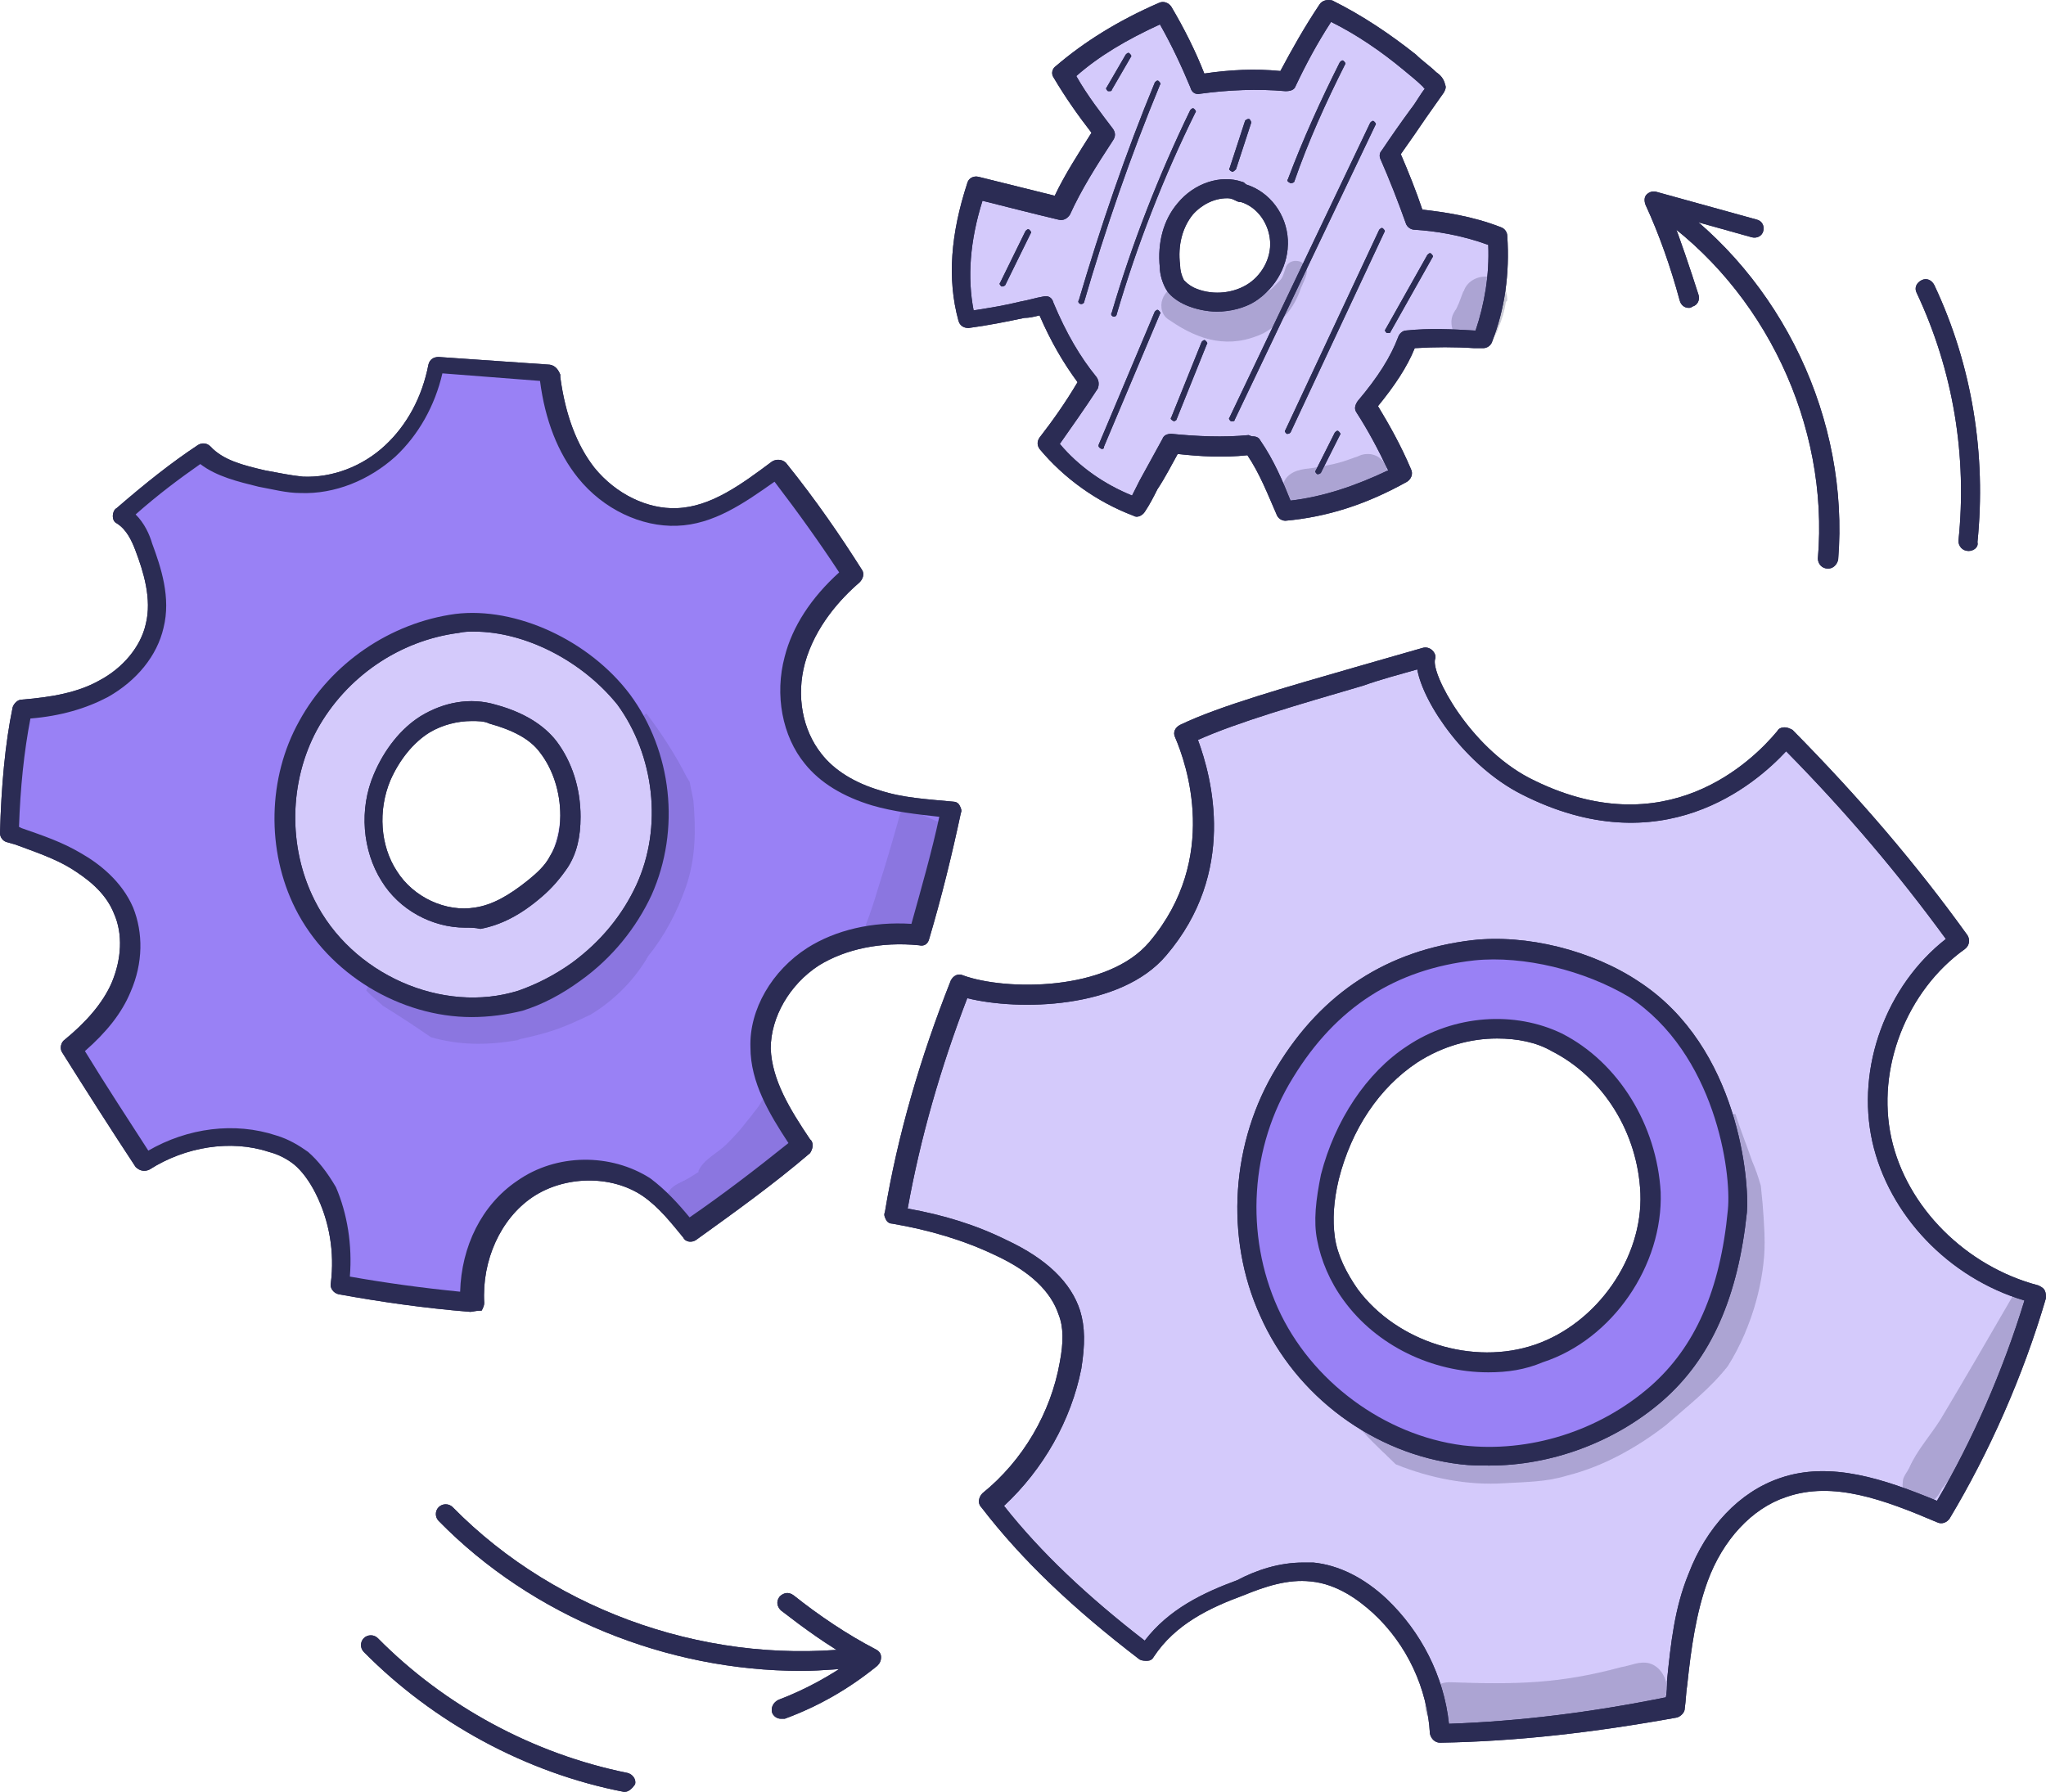 <svg width="137" height="120" viewBox="0 0 137 120" fill="none" xmlns="http://www.w3.org/2000/svg">
<path d="M53.651 111.901C44.654 111.901 35.657 108.273 29.376 101.861C29.121 101.608 29.121 101.186 29.376 100.933C29.63 100.68 30.055 100.68 30.309 100.933C37.355 108.104 47.88 111.648 57.896 110.298C58.235 110.213 58.575 110.467 58.66 110.888C58.744 111.226 58.49 111.563 58.065 111.648C56.538 111.732 55.094 111.901 53.651 111.901Z" fill="#2B2C54"/>
<path d="M52.29 115.107C52.035 115.107 51.781 114.938 51.696 114.685C51.611 114.347 51.781 114.01 52.12 113.841C53.903 113.166 55.6 112.238 57.128 111.142C55.431 110.213 53.818 109.032 52.29 107.851C52.035 107.598 51.951 107.261 52.205 106.923C52.46 106.67 52.799 106.586 53.139 106.839C54.837 108.189 56.704 109.454 58.656 110.467C58.826 110.551 58.996 110.72 58.996 110.973C58.996 111.226 58.911 111.395 58.741 111.563C56.874 113.082 54.837 114.263 52.545 115.107C52.375 115.107 52.29 115.107 52.29 115.107Z" fill="#2B2C54"/>
<path d="M122.404 38.081C122.319 38.081 122.319 38.081 122.404 38.081C121.979 38.081 121.725 37.743 121.725 37.406C122.489 28.463 118.16 19.352 110.775 14.29C110.521 14.121 110.436 13.699 110.605 13.361C110.775 13.108 111.2 13.024 111.539 13.193C119.348 18.592 123.847 28.125 123.083 37.49C122.998 37.828 122.743 38.081 122.404 38.081Z" fill="#2B2C54"/>
<path d="M113.063 20.617C112.808 20.617 112.554 20.448 112.469 20.111C111.875 17.917 111.111 15.724 110.177 13.699C110.092 13.446 110.092 13.193 110.262 13.024C110.432 12.855 110.686 12.771 110.941 12.855L117.647 14.711C117.986 14.796 118.156 15.133 118.071 15.471C117.986 15.808 117.647 15.977 117.307 15.893L111.875 14.374C112.554 16.146 113.148 17.917 113.742 19.773C113.827 20.111 113.657 20.448 113.318 20.533C113.233 20.617 113.148 20.617 113.063 20.617Z" fill="#2B2C54"/>
<path d="M131.816 36.9C131.392 36.9 131.137 36.562 131.137 36.225C131.732 30.572 130.798 24.835 128.336 19.605C128.167 19.267 128.336 18.93 128.676 18.761C129.015 18.592 129.355 18.761 129.525 19.099C132.071 24.498 133.005 30.488 132.411 36.309C132.496 36.647 132.156 36.9 131.816 36.9Z" fill="#2B2C54"/>
<path d="M41.848 120H41.763C35.227 118.735 29.031 115.36 24.363 110.635C24.108 110.382 24.108 109.96 24.363 109.707C24.617 109.454 25.042 109.454 25.296 109.707C29.795 114.263 35.737 117.469 42.018 118.735C42.357 118.819 42.612 119.156 42.527 119.494C42.357 119.747 42.103 120 41.848 120Z" fill="#2B2C54"/>
<path d="M53.651 111.901C44.654 111.901 35.657 108.273 29.376 101.861C29.121 101.608 29.121 101.186 29.376 100.933C29.63 100.68 30.055 100.68 30.309 100.933C37.355 108.104 47.88 111.648 57.896 110.298C58.235 110.213 58.575 110.467 58.66 110.888C58.744 111.226 58.49 111.563 58.065 111.648C56.538 111.732 55.094 111.901 53.651 111.901Z" fill="#2B2C54"/>
<path d="M52.29 115.107C52.035 115.107 51.781 114.938 51.696 114.685C51.611 114.347 51.781 114.01 52.12 113.841C53.903 113.166 55.6 112.238 57.128 111.142C55.431 110.213 53.818 109.032 52.29 107.851C52.035 107.598 51.951 107.261 52.205 106.923C52.46 106.67 52.799 106.586 53.139 106.839C54.837 108.189 56.704 109.454 58.656 110.467C58.826 110.551 58.996 110.72 58.996 110.973C58.996 111.226 58.911 111.395 58.741 111.563C56.874 113.082 54.837 114.263 52.545 115.107C52.375 115.107 52.29 115.107 52.29 115.107Z" fill="#2B2C54"/>
<path d="M122.404 38.081C122.319 38.081 122.319 38.081 122.404 38.081C121.979 38.081 121.725 37.743 121.725 37.406C122.489 28.463 118.16 19.352 110.775 14.29C110.521 14.121 110.436 13.699 110.605 13.361C110.775 13.108 111.2 13.024 111.539 13.193C119.348 18.592 123.847 28.125 123.083 37.49C122.998 37.828 122.743 38.081 122.404 38.081Z" fill="#2B2C54"/>
<path d="M113.063 20.617C112.808 20.617 112.554 20.448 112.469 20.111C111.875 17.917 111.111 15.724 110.177 13.699C110.092 13.446 110.092 13.193 110.262 13.024C110.432 12.855 110.686 12.771 110.941 12.855L117.647 14.711C117.986 14.796 118.156 15.133 118.071 15.471C117.986 15.808 117.647 15.977 117.307 15.893L111.875 14.374C112.554 16.146 113.148 17.917 113.742 19.773C113.827 20.111 113.657 20.448 113.318 20.533C113.233 20.617 113.148 20.617 113.063 20.617Z" fill="#2B2C54"/>
<path d="M29.371 41.708C25.552 42.974 22.072 45.674 20.289 49.301C18.422 52.929 18.337 57.4 20.289 60.944C23.09 66.09 30.135 68.452 35.653 66.343C41.679 64.065 45.329 56.894 43.546 50.651C41.764 44.577 34.634 39.937 29.371 41.708ZM36.671 57.907C36.162 59.172 34.889 60.353 33.7 60.944C30.899 62.294 27.674 61.112 26.061 58.582C24.363 55.966 24.618 52.423 26.401 49.892C27.249 48.626 28.353 47.614 29.966 47.361C31.409 47.108 32.852 47.361 33.955 48.289C34.719 48.458 35.398 48.711 35.992 49.217C37.096 50.145 37.605 52.001 37.69 53.351C37.605 54.87 37.265 56.557 36.671 57.907Z" fill="#D4CAFB"/>
<path d="M58.397 53.351C56.785 52.845 55.257 52.001 54.153 50.736C52.71 48.964 52.286 46.349 52.965 44.155C53.559 41.877 55.002 39.937 56.869 38.418C55.257 35.887 53.559 33.609 51.776 31.331C49.57 32.934 47.532 34.453 45.071 34.537C42.779 34.622 40.487 33.356 39.044 31.584C37.602 29.728 36.838 27.451 36.583 25.173C36.498 24.919 36.413 24.919 36.328 24.919C33.867 24.751 31.405 24.582 29.029 24.413C28.604 26.691 27.586 28.716 25.973 30.15C24.36 31.584 22.238 32.513 20.031 32.428C19.098 32.428 18.249 32.259 17.4 32.006C15.957 31.669 14.429 31.331 13.411 30.235C11.458 31.584 9.761 32.934 8.063 34.453C8.912 35.043 9.252 35.803 9.591 36.646C10.27 38.334 10.779 40.19 10.355 41.961C9.931 43.818 8.572 45.252 6.875 46.18C5.262 47.108 3.31 47.445 1.443 47.53C0.933 50.229 0.679 53.013 0.594 55.882C2.206 56.472 3.734 56.894 5.092 57.738C6.45 58.497 7.639 59.678 8.233 61.112C8.912 62.715 8.742 64.656 8.063 66.259C7.384 67.862 6.111 69.212 4.753 70.308C6.45 73.008 8.063 75.455 9.676 77.986C12.222 76.298 15.448 75.792 18.249 76.72C18.928 76.973 19.607 77.226 20.201 77.733C20.88 78.323 21.474 79.082 21.814 79.842C22.832 81.782 23.172 84.06 22.832 86.169C25.803 86.76 28.689 87.097 31.575 87.35C31.405 84.397 32.678 81.36 35.055 79.757C37.432 78.154 40.827 77.986 43.204 79.589C44.307 80.348 45.241 81.445 46.09 82.541C48.721 80.685 51.267 78.829 53.644 76.805C52.286 74.695 50.928 72.671 50.843 70.308C50.758 67.862 52.286 65.499 54.323 64.234C56.36 62.884 58.991 62.547 61.368 62.8C62.217 59.931 62.896 57.147 63.49 54.363C61.708 53.941 60.01 53.773 58.397 53.351ZM43.034 59.594C42.015 61.787 40.403 63.644 38.45 65.078C37.347 65.921 36.074 66.596 34.716 67.018C29.283 68.79 22.832 65.668 20.286 60.606C18.419 56.894 18.503 52.254 20.541 48.626C22.578 44.999 26.312 42.383 30.472 41.793C34.206 41.286 38.875 43.311 41.591 46.939C44.307 50.567 44.901 55.46 43.034 59.594Z" fill="#9981F5"/>
<g opacity="0.129">
<path d="M46.429 53.604C46.344 53.182 46.259 52.76 46.174 52.339C46.089 52.254 46.089 52.17 46.004 52.086C45.24 50.567 44.307 49.133 43.288 47.783C43.118 47.867 42.949 48.12 42.949 48.289C42.864 49.048 43.373 49.639 43.543 50.398C44.222 52.254 44.561 53.182 44.392 54.954C44.392 55.629 43.288 59.257 42.949 59.763C42.524 60.606 42.1 61.366 41.506 62.041C41.336 62.209 41.251 62.294 41.336 62.294C41.081 62.547 40.827 62.8 40.572 62.969C39.978 63.475 39.468 63.897 38.874 64.403C38.705 64.487 38.45 64.74 38.28 64.909C38.365 64.74 38.11 64.993 37.856 65.247C37.686 65.331 37.177 65.753 36.837 65.837C34.8 66.512 32.763 66.934 31.66 67.018C30.216 67.187 28.774 66.765 27.585 66.512C26.821 66.259 26.057 65.5 25.209 65.668C24.869 65.753 24.614 66.006 24.529 66.343C24.614 66.428 24.699 66.512 24.784 66.596C25.039 66.85 25.378 67.103 25.633 67.356C26.736 68.031 27.755 68.706 28.858 69.465C30.641 69.971 32.508 70.055 34.8 69.634C34.8 69.634 34.715 69.634 34.63 69.634C37.007 69.127 37.771 68.79 39.553 67.946C41.081 67.018 42.354 65.753 43.288 64.234C43.288 64.15 43.373 64.15 43.373 64.066C44.476 62.716 45.325 61.113 45.919 59.425C46.598 57.485 46.598 55.544 46.429 53.604Z" fill="#2B2C54"/>
</g>
<g opacity="0.129">
<path d="M52.205 73.093C51.95 73.093 51.696 73.177 51.526 73.261C51.187 73.43 51.017 73.683 50.847 74.02C50.677 74.274 50.508 74.442 50.338 74.695C49.828 75.286 49.744 75.539 48.64 76.636C48.046 77.227 47.112 77.648 46.773 78.408C46.773 78.408 46.773 78.408 46.773 78.492C46.518 78.661 46.348 78.745 46.094 78.914C45.669 79.167 45.075 79.336 44.821 79.757C43.887 80.854 45.33 82.457 46.518 81.698C47.791 81.023 48.98 80.264 49.998 79.251C50.083 79.167 50.083 79.167 50.168 79.082C51.017 78.408 51.781 77.733 52.545 76.973C52.799 76.72 53.139 76.383 53.393 75.961C53.139 75.37 52.884 74.864 52.63 74.274C52.545 73.852 52.375 73.514 52.205 73.093Z" fill="#2B2C54"/>
</g>
<g opacity="0.129">
<path d="M60.429 53.941C59.919 55.797 59.41 57.569 58.816 59.425C58.561 60.269 58.307 61.112 57.967 61.956C58.307 62.378 58.816 62.547 59.325 62.462H59.41C59.835 63.053 61.023 62.969 61.193 62.125C61.278 61.703 61.447 61.366 61.617 60.944C61.702 60.859 61.787 60.859 61.872 60.775C62.381 60.353 62.551 59.678 62.721 59.088C62.975 57.907 63.145 56.725 63.23 55.46C63.23 55.376 63.23 55.291 63.23 55.207C62.381 54.869 61.447 54.448 60.429 53.941Z" fill="#2B2C54"/>
</g>
<path d="M31.491 87.857C28.35 87.603 25.464 87.182 22.663 86.675C22.323 86.591 22.069 86.254 22.154 85.916C22.408 83.891 22.069 81.782 21.135 79.926C20.711 79.082 20.201 78.408 19.692 77.986C19.268 77.648 18.674 77.311 17.995 77.142C15.448 76.299 12.393 76.805 10.016 78.323C9.676 78.492 9.337 78.408 9.082 78.154C7.469 75.708 5.857 73.177 4.159 70.477C3.989 70.224 4.074 69.802 4.329 69.633C5.772 68.452 6.875 67.187 7.469 65.837C8.149 64.234 8.233 62.547 7.639 61.197C7.045 59.678 5.687 58.75 4.753 58.16C3.65 57.485 2.377 57.063 1.019 56.557L0.424 56.388C0.17 56.304 0 56.051 0 55.797C0.085 52.676 0.34 49.808 0.849 47.361C0.934 47.108 1.188 46.855 1.443 46.855C3.565 46.686 5.263 46.349 6.621 45.589C8.233 44.746 9.422 43.311 9.761 41.793C10.186 40.105 9.591 38.249 9.082 36.9C8.828 36.225 8.488 35.465 7.809 35.044C7.639 34.959 7.554 34.79 7.554 34.537C7.554 34.369 7.639 34.115 7.809 34.031C9.761 32.344 11.459 30.994 13.241 29.813C13.496 29.644 13.835 29.644 14.09 29.897C14.939 30.825 16.297 31.163 17.74 31.5C18.674 31.669 19.438 31.838 20.286 31.922C22.239 32.006 24.276 31.247 25.804 29.813C27.247 28.463 28.265 26.607 28.689 24.413C28.774 24.076 29.029 23.907 29.369 23.907L36.668 24.413C37.093 24.413 37.347 24.666 37.517 25.088C37.517 25.173 37.517 25.173 37.517 25.257C37.857 27.788 38.62 29.813 39.809 31.331C41.252 33.103 43.374 34.115 45.326 34.031C47.618 33.947 49.655 32.428 51.692 30.91C51.947 30.741 52.371 30.741 52.626 30.994C54.663 33.525 56.276 35.887 57.719 38.165C57.888 38.418 57.803 38.756 57.549 39.009C56.276 40.105 54.578 41.962 53.899 44.408C53.305 46.602 53.729 48.88 55.002 50.483C55.851 51.579 57.209 52.423 58.907 52.929C60.435 53.435 62.047 53.52 63.83 53.688C64 53.688 64.169 53.773 64.254 53.941C64.339 54.11 64.424 54.279 64.339 54.448C63.745 57.232 63.066 60.016 62.217 62.884C62.132 63.222 61.878 63.391 61.538 63.306C58.992 63.053 56.615 63.559 54.833 64.656C52.88 65.921 51.607 68.115 51.607 70.224C51.692 72.333 52.88 74.274 54.239 76.299L54.323 76.383C54.493 76.636 54.408 76.973 54.239 77.227C51.777 79.336 49.061 81.276 46.599 83.048C46.345 83.216 45.92 83.216 45.75 82.879C44.986 81.951 44.138 80.854 43.034 80.095C40.912 78.661 37.772 78.745 35.65 80.179C33.528 81.614 32.255 84.398 32.424 87.266C32.424 87.435 32.339 87.603 32.255 87.772C31.83 87.772 31.66 87.857 31.491 87.857ZM23.427 85.494C25.804 85.916 28.265 86.254 30.811 86.507C30.896 83.47 32.255 80.686 34.631 79.082C37.262 77.227 40.912 77.227 43.544 78.914C44.562 79.673 45.411 80.601 46.175 81.529C48.382 80.011 50.589 78.323 52.795 76.552C51.522 74.611 50.249 72.502 50.249 70.14C50.164 67.609 51.692 64.993 54.069 63.475C55.936 62.294 58.398 61.703 61.029 61.872C61.708 59.425 62.387 57.063 62.896 54.701C61.368 54.532 59.841 54.363 58.398 53.941C56.445 53.351 54.917 52.423 53.899 51.157C52.371 49.301 51.862 46.517 52.541 43.986C53.05 41.962 54.323 40.021 56.191 38.334C54.917 36.393 53.474 34.369 51.862 32.26C49.825 33.694 47.788 35.128 45.326 35.212C42.949 35.297 40.403 34.115 38.705 32.006C37.347 30.319 36.498 28.125 36.159 25.51L29.623 25.004C29.114 27.198 28.011 29.138 26.483 30.572C24.7 32.175 22.408 33.103 20.117 33.019C19.183 33.019 18.249 32.766 17.316 32.597C15.957 32.26 14.514 31.922 13.411 31.078C11.968 32.091 10.61 33.103 9.082 34.453C9.676 35.044 10.016 35.803 10.186 36.393C10.78 37.996 11.459 40.021 10.95 42.046C10.525 43.902 9.167 45.589 7.215 46.686C5.772 47.445 4.074 47.952 2.037 48.12C1.613 50.314 1.358 52.76 1.273 55.376L1.443 55.46C2.886 55.966 4.159 56.388 5.432 57.147C6.621 57.822 8.149 59.003 8.912 60.775C9.591 62.462 9.591 64.487 8.743 66.428C8.149 67.862 7.13 69.127 5.687 70.393C7.13 72.755 8.573 74.949 9.931 77.058C12.562 75.539 15.703 75.117 18.504 76.045C19.353 76.299 20.032 76.72 20.626 77.142C21.305 77.733 21.899 78.492 22.493 79.504C23.257 81.276 23.597 83.385 23.427 85.494Z" fill="#2B2C54"/>
<path d="M31.151 62.125C28.944 62.125 26.738 60.944 25.549 59.003C24.276 56.979 24.021 54.194 25.04 51.832C25.719 50.229 26.822 48.795 28.18 47.952C29.708 47.023 31.491 46.686 33.188 47.192C35.056 47.698 36.414 48.542 37.263 49.639C38.281 50.989 38.875 52.76 38.875 54.701C38.875 56.051 38.621 57.147 38.027 58.075C37.517 58.835 36.923 59.51 36.329 60.016C34.886 61.281 33.528 61.956 32.17 62.209C31.83 62.125 31.491 62.125 31.151 62.125ZM31.576 48.289C30.642 48.289 29.623 48.542 28.775 49.048C27.671 49.723 26.738 50.904 26.143 52.254C25.294 54.279 25.464 56.641 26.568 58.328C27.671 60.1 29.878 61.112 31.83 60.775C32.934 60.606 34.037 60.016 35.395 58.919C35.905 58.497 36.499 57.991 36.838 57.316C37.263 56.641 37.517 55.713 37.517 54.616C37.517 53.013 37.008 51.495 36.159 50.398C35.48 49.47 34.292 48.88 32.764 48.458C32.425 48.289 32 48.289 31.576 48.289Z" fill="#2B2C54"/>
<path d="M31.58 68.115C26.827 68.115 21.989 65.247 19.782 60.86C17.83 56.979 17.915 52.086 20.037 48.289C22.159 44.408 26.148 41.709 30.477 41.118C34.551 40.612 39.474 42.89 42.191 46.517C44.992 50.314 45.586 55.545 43.633 59.932C42.615 62.125 41.002 64.15 38.88 65.668C37.607 66.597 36.334 67.271 34.976 67.693C33.957 67.946 32.769 68.115 31.58 68.115ZM31.75 42.299C31.411 42.299 31.071 42.299 30.732 42.383C26.742 42.89 23.177 45.336 21.225 48.88C19.358 52.339 19.273 56.726 21.055 60.269C23.517 65.247 29.628 67.946 34.721 66.343C35.909 65.922 37.098 65.331 38.286 64.487C40.238 63.053 41.681 61.281 42.615 59.257C44.397 55.376 43.803 50.567 41.342 47.192C38.965 44.239 35.145 42.299 31.75 42.299Z" fill="#2B2C54"/>
<path d="M58.397 53.351C56.785 52.845 55.257 52.001 54.153 50.736C52.71 48.964 52.286 46.349 52.965 44.155C53.559 41.877 55.002 39.937 56.869 38.418C55.257 35.887 53.559 33.609 51.776 31.331C49.57 32.934 47.532 34.453 45.071 34.537C42.779 34.622 40.487 33.356 39.044 31.584C37.602 29.728 36.838 27.451 36.583 25.173C36.498 24.919 36.413 24.919 36.328 24.919C33.867 24.751 31.405 24.582 29.029 24.413C28.604 26.691 27.586 28.716 25.973 30.15C24.36 31.584 22.238 32.513 20.031 32.428C19.098 32.428 18.249 32.259 17.4 32.006C15.957 31.669 14.429 31.331 13.411 30.235C11.458 31.584 9.761 32.934 8.063 34.453C8.912 35.043 9.252 35.803 9.591 36.646C10.27 38.334 10.779 40.19 10.355 41.961C9.931 43.818 8.572 45.252 6.875 46.18C5.262 47.108 3.31 47.445 1.443 47.53C0.933 50.229 0.679 53.013 0.594 55.882C2.206 56.472 3.734 56.894 5.092 57.738C6.45 58.497 7.639 59.678 8.233 61.112C8.912 62.715 8.742 64.656 8.063 66.259C7.384 67.862 6.111 69.212 4.753 70.308C6.45 73.008 8.063 75.455 9.676 77.986C12.222 76.298 15.448 75.792 18.249 76.72C18.928 76.973 19.607 77.226 20.201 77.733C20.88 78.323 21.474 79.082 21.814 79.842C22.832 81.782 23.172 84.06 22.832 86.169C25.803 86.76 28.689 87.097 31.575 87.35C31.405 84.397 32.678 81.36 35.055 79.757C37.432 78.154 40.827 77.986 43.204 79.589C44.307 80.348 45.241 81.445 46.09 82.541C48.721 80.685 51.267 78.829 53.644 76.805C52.286 74.695 50.928 72.671 50.843 70.308C50.758 67.862 52.286 65.499 54.323 64.234C56.36 62.884 58.991 62.547 61.368 62.8C62.217 59.931 62.896 57.147 63.49 54.363C61.708 53.941 60.01 53.773 58.397 53.351ZM43.034 59.594C42.015 61.787 40.403 63.644 38.45 65.078C37.347 65.921 36.074 66.596 34.716 67.018C29.283 68.79 22.832 65.668 20.286 60.606C18.419 56.894 18.503 52.254 20.541 48.626C22.578 44.999 26.312 42.383 30.472 41.793C34.206 41.286 38.875 43.311 41.591 46.939C44.307 50.567 44.901 55.46 43.034 59.594Z" fill="#9981F5"/>
<g opacity="0.129">
<path d="M46.429 53.604C46.344 53.182 46.259 52.76 46.174 52.339C46.089 52.254 46.089 52.17 46.004 52.086C45.24 50.567 44.307 49.133 43.288 47.783C43.118 47.867 42.949 48.12 42.949 48.289C42.864 49.048 43.373 49.639 43.543 50.398C44.222 52.254 44.561 53.182 44.392 54.954C44.392 55.629 43.288 59.257 42.949 59.763C42.524 60.606 42.1 61.366 41.506 62.041C41.336 62.209 41.251 62.294 41.336 62.294C41.081 62.547 40.827 62.8 40.572 62.969C39.978 63.475 39.468 63.897 38.874 64.403C38.705 64.487 38.45 64.74 38.28 64.909C38.365 64.74 38.11 64.993 37.856 65.247C37.686 65.331 37.177 65.753 36.837 65.837C34.8 66.512 32.763 66.934 31.66 67.018C30.216 67.187 28.774 66.765 27.585 66.512C26.821 66.259 26.057 65.5 25.209 65.668C24.869 65.753 24.614 66.006 24.529 66.343C24.614 66.428 24.699 66.512 24.784 66.596C25.039 66.85 25.378 67.103 25.633 67.356C26.736 68.031 27.755 68.706 28.858 69.465C30.641 69.971 32.508 70.055 34.8 69.634C34.8 69.634 34.715 69.634 34.63 69.634C37.007 69.127 37.771 68.79 39.553 67.946C41.081 67.018 42.354 65.753 43.288 64.234C43.288 64.15 43.373 64.15 43.373 64.066C44.476 62.716 45.325 61.113 45.919 59.425C46.598 57.485 46.598 55.544 46.429 53.604Z" fill="#2B2C54"/>
</g>
<g opacity="0.129">
<path d="M52.205 73.093C51.95 73.093 51.696 73.177 51.526 73.261C51.187 73.43 51.017 73.683 50.847 74.02C50.677 74.274 50.508 74.442 50.338 74.695C49.828 75.286 49.744 75.539 48.64 76.636C48.046 77.227 47.112 77.648 46.773 78.408C46.773 78.408 46.773 78.408 46.773 78.492C46.518 78.661 46.348 78.745 46.094 78.914C45.669 79.167 45.075 79.336 44.821 79.757C43.887 80.854 45.33 82.457 46.518 81.698C47.791 81.023 48.98 80.264 49.998 79.251C50.083 79.167 50.083 79.167 50.168 79.082C51.017 78.408 51.781 77.733 52.545 76.973C52.799 76.72 53.139 76.383 53.393 75.961C53.139 75.37 52.884 74.864 52.63 74.274C52.545 73.852 52.375 73.514 52.205 73.093Z" fill="#2B2C54"/>
</g>
<g opacity="0.129">
<path d="M60.429 53.941C59.919 55.797 59.41 57.569 58.816 59.425C58.561 60.269 58.307 61.112 57.967 61.956C58.307 62.378 58.816 62.547 59.325 62.462H59.41C59.835 63.053 61.023 62.969 61.193 62.125C61.278 61.703 61.447 61.366 61.617 60.944C61.702 60.859 61.787 60.859 61.872 60.775C62.381 60.353 62.551 59.678 62.721 59.088C62.975 57.907 63.145 56.725 63.23 55.46C63.23 55.376 63.23 55.291 63.23 55.207C62.381 54.869 61.447 54.448 60.429 53.941Z" fill="#2B2C54"/>
</g>
<path d="M31.491 87.857C28.35 87.603 25.464 87.182 22.663 86.675C22.323 86.591 22.069 86.254 22.154 85.916C22.408 83.891 22.069 81.782 21.135 79.926C20.711 79.082 20.201 78.408 19.692 77.986C19.268 77.648 18.674 77.311 17.995 77.142C15.448 76.299 12.393 76.805 10.016 78.323C9.676 78.492 9.337 78.408 9.082 78.154C7.469 75.708 5.857 73.177 4.159 70.477C3.989 70.224 4.074 69.802 4.329 69.633C5.772 68.452 6.875 67.187 7.469 65.837C8.149 64.234 8.233 62.547 7.639 61.197C7.045 59.678 5.687 58.75 4.753 58.16C3.65 57.485 2.377 57.063 1.019 56.557L0.424 56.388C0.17 56.304 0 56.051 0 55.797C0.085 52.676 0.34 49.808 0.849 47.361C0.934 47.108 1.188 46.855 1.443 46.855C3.565 46.686 5.263 46.349 6.621 45.589C8.233 44.746 9.422 43.311 9.761 41.793C10.186 40.105 9.591 38.249 9.082 36.9C8.828 36.225 8.488 35.465 7.809 35.044C7.639 34.959 7.554 34.79 7.554 34.537C7.554 34.369 7.639 34.115 7.809 34.031C9.761 32.344 11.459 30.994 13.241 29.813C13.496 29.644 13.835 29.644 14.09 29.897C14.939 30.825 16.297 31.163 17.74 31.5C18.674 31.669 19.438 31.838 20.286 31.922C22.239 32.006 24.276 31.247 25.804 29.813C27.247 28.463 28.265 26.607 28.689 24.413C28.774 24.076 29.029 23.907 29.369 23.907L36.668 24.413C37.093 24.413 37.347 24.666 37.517 25.088C37.517 25.173 37.517 25.173 37.517 25.257C37.857 27.788 38.62 29.813 39.809 31.331C41.252 33.103 43.374 34.115 45.326 34.031C47.618 33.947 49.655 32.428 51.692 30.91C51.947 30.741 52.371 30.741 52.626 30.994C54.663 33.525 56.276 35.887 57.719 38.165C57.888 38.418 57.803 38.756 57.549 39.009C56.276 40.105 54.578 41.962 53.899 44.408C53.305 46.602 53.729 48.88 55.002 50.483C55.851 51.579 57.209 52.423 58.907 52.929C60.435 53.435 62.047 53.52 63.83 53.688C64 53.688 64.169 53.773 64.254 53.941C64.339 54.11 64.424 54.279 64.339 54.448C63.745 57.232 63.066 60.016 62.217 62.884C62.132 63.222 61.878 63.391 61.538 63.306C58.992 63.053 56.615 63.559 54.833 64.656C52.88 65.921 51.607 68.115 51.607 70.224C51.692 72.333 52.88 74.274 54.239 76.299L54.323 76.383C54.493 76.636 54.408 76.973 54.239 77.227C51.777 79.336 49.061 81.276 46.599 83.048C46.345 83.216 45.92 83.216 45.75 82.879C44.986 81.951 44.138 80.854 43.034 80.095C40.912 78.661 37.772 78.745 35.65 80.179C33.528 81.614 32.255 84.398 32.424 87.266C32.424 87.435 32.339 87.603 32.255 87.772C31.83 87.772 31.66 87.857 31.491 87.857ZM23.427 85.494C25.804 85.916 28.265 86.254 30.811 86.507C30.896 83.47 32.255 80.686 34.631 79.082C37.262 77.227 40.912 77.227 43.544 78.914C44.562 79.673 45.411 80.601 46.175 81.529C48.382 80.011 50.589 78.323 52.795 76.552C51.522 74.611 50.249 72.502 50.249 70.14C50.164 67.609 51.692 64.993 54.069 63.475C55.936 62.294 58.398 61.703 61.029 61.872C61.708 59.425 62.387 57.063 62.896 54.701C61.368 54.532 59.841 54.363 58.398 53.941C56.445 53.351 54.917 52.423 53.899 51.157C52.371 49.301 51.862 46.517 52.541 43.986C53.05 41.962 54.323 40.021 56.191 38.334C54.917 36.393 53.474 34.369 51.862 32.26C49.825 33.694 47.788 35.128 45.326 35.212C42.949 35.297 40.403 34.115 38.705 32.006C37.347 30.319 36.498 28.125 36.159 25.51L29.623 25.004C29.114 27.198 28.011 29.138 26.483 30.572C24.7 32.175 22.408 33.103 20.117 33.019C19.183 33.019 18.249 32.766 17.316 32.597C15.957 32.26 14.514 31.922 13.411 31.078C11.968 32.091 10.61 33.103 9.082 34.453C9.676 35.044 10.016 35.803 10.186 36.393C10.78 37.996 11.459 40.021 10.95 42.046C10.525 43.902 9.167 45.589 7.215 46.686C5.772 47.445 4.074 47.952 2.037 48.12C1.613 50.314 1.358 52.76 1.273 55.376L1.443 55.46C2.886 55.966 4.159 56.388 5.432 57.147C6.621 57.822 8.149 59.003 8.912 60.775C9.591 62.462 9.591 64.487 8.743 66.428C8.149 67.862 7.13 69.127 5.687 70.393C7.13 72.755 8.573 74.949 9.931 77.058C12.562 75.539 15.703 75.117 18.504 76.045C19.353 76.299 20.032 76.72 20.626 77.142C21.305 77.733 21.899 78.492 22.493 79.504C23.257 81.276 23.597 83.385 23.427 85.494Z" fill="#2B2C54"/>
<path d="M31.151 62.125C28.944 62.125 26.738 60.944 25.549 59.003C24.276 56.979 24.021 54.194 25.04 51.832C25.719 50.229 26.822 48.795 28.18 47.952C29.708 47.023 31.491 46.686 33.188 47.192C35.056 47.698 36.414 48.542 37.263 49.639C38.281 50.989 38.875 52.76 38.875 54.701C38.875 56.051 38.621 57.147 38.027 58.075C37.517 58.835 36.923 59.51 36.329 60.016C34.886 61.281 33.528 61.956 32.17 62.209C31.83 62.125 31.491 62.125 31.151 62.125ZM31.576 48.289C30.642 48.289 29.623 48.542 28.775 49.048C27.671 49.723 26.738 50.904 26.143 52.254C25.294 54.279 25.464 56.641 26.568 58.328C27.671 60.1 29.878 61.112 31.83 60.775C32.934 60.606 34.037 60.016 35.395 58.919C35.905 58.497 36.499 57.991 36.838 57.316C37.263 56.641 37.517 55.713 37.517 54.616C37.517 53.013 37.008 51.495 36.159 50.398C35.48 49.47 34.292 48.88 32.764 48.458C32.425 48.289 32 48.289 31.576 48.289Z" fill="#2B2C54"/>
<path d="M31.58 68.115C26.827 68.115 21.989 65.247 19.782 60.86C17.83 56.979 17.915 52.086 20.037 48.289C22.159 44.408 26.148 41.709 30.477 41.118C34.551 40.612 39.474 42.89 42.191 46.517C44.992 50.314 45.586 55.545 43.633 59.932C42.615 62.125 41.002 64.15 38.88 65.668C37.607 66.597 36.334 67.271 34.976 67.693C33.957 67.946 32.769 68.115 31.58 68.115ZM31.75 42.299C31.411 42.299 31.071 42.299 30.732 42.383C26.742 42.89 23.177 45.336 21.225 48.88C19.358 52.339 19.273 56.726 21.055 60.269C23.517 65.247 29.628 67.946 34.721 66.343C35.909 65.922 37.098 65.331 38.286 64.487C40.238 63.053 41.681 61.281 42.615 59.257C44.397 55.376 43.803 50.567 41.342 47.192C38.965 44.239 35.145 42.299 31.75 42.299Z" fill="#2B2C54"/>
<path d="M94.817 14.796L93.374 10.156L96.345 6.022L88.961 0.96C88.027 2.478 87.093 3.997 86.075 5.515C85.99 5.6 85.99 5.684 85.905 5.769C85.82 5.853 85.65 5.853 85.565 5.853C83.953 5.853 82.255 5.769 80.642 5.769C79.794 4.25 79.03 2.816 78.181 1.466C78.096 1.382 78.011 1.213 77.926 1.213C77.756 1.213 77.671 1.213 77.587 1.297C75.634 2.478 73.682 3.575 71.73 4.756C71.645 4.756 71.645 4.841 71.56 4.841C71.475 4.925 71.56 5.094 71.645 5.262C72.409 6.528 73.258 7.793 74.276 8.89C73.427 10.493 72.494 12.012 71.475 13.446C71.221 13.783 70.966 14.121 70.542 14.29C70.202 14.374 69.863 14.29 69.523 14.205C68.165 13.783 66.807 13.361 65.449 12.94C64.345 15.639 64.091 18.677 64.855 21.461C64.939 21.714 70.032 20.954 70.032 20.954L73.088 26.185L70.626 30.15L76.229 34.2L79.115 29.982L84.207 30.066L86.16 34.453L93.799 31.838L91.931 27.282L94.648 22.895L99.825 22.473L99.995 16.23L94.817 14.796ZM85.99 17.158C86.075 17.411 85.82 17.833 85.735 18.002C85.65 18.17 85.565 18.339 85.481 18.508C85.311 18.761 85.056 19.098 84.802 19.352C84.292 19.858 83.613 20.195 82.934 20.448C82.68 20.533 82.34 20.617 82.085 20.701C81.831 20.786 81.576 20.786 81.321 20.701C81.152 20.701 80.982 20.617 80.812 20.617C81.237 20.617 80.812 20.617 80.558 20.533C79.794 20.279 79.03 19.689 78.605 19.014C78.351 18.592 78.181 18.086 78.181 17.664C78.181 17.242 78.266 16.736 78.436 16.399C78.69 15.808 78.945 15.218 79.369 14.711C79.794 14.121 80.303 13.53 80.982 13.193C81.661 12.855 82.34 12.855 83.019 13.024C83.274 12.94 83.613 12.855 83.868 12.94C84.377 13.108 84.717 13.361 85.056 13.699C85.396 14.121 85.565 14.458 85.82 14.964C85.905 15.133 85.905 15.218 85.99 15.386C85.99 15.471 85.99 15.555 86.075 15.639C86.075 15.808 86.075 15.893 86.16 16.061V15.977C86.16 15.893 86.16 15.893 86.16 15.977C86.16 16.146 86.16 16.23 86.244 16.399C86.244 16.483 86.244 16.567 86.244 16.652C86.075 16.736 86.075 16.989 85.99 17.158Z" fill="#D4CAFB"/>
<path d="M72.407 20.364C72.322 20.364 72.322 20.364 72.407 20.364C72.237 20.364 72.152 20.195 72.237 20.111C73.68 15.218 75.378 10.24 77.33 5.516C77.415 5.431 77.5 5.347 77.585 5.431C77.669 5.516 77.754 5.6 77.669 5.684C75.717 10.409 74.02 15.302 72.577 20.28C72.577 20.28 72.492 20.364 72.407 20.364Z" fill="#2B2C54"/>
<path d="M74.607 21.207C74.438 21.207 74.353 21.039 74.438 20.954C75.796 16.314 77.578 11.758 79.7 7.372C79.785 7.287 79.87 7.203 79.955 7.287C80.04 7.372 80.125 7.456 80.04 7.54C77.918 11.843 76.135 16.399 74.777 21.039C74.777 21.123 74.692 21.207 74.607 21.207Z" fill="#2B2C54"/>
<path d="M73.76 30.066C73.59 29.982 73.505 29.897 73.59 29.729L77.324 20.87C77.409 20.786 77.494 20.701 77.579 20.786C77.664 20.87 77.749 20.954 77.664 21.039L73.929 29.897C73.929 30.066 73.844 30.066 73.76 30.066Z" fill="#2B2C54"/>
<path d="M78.597 28.21C78.427 28.126 78.342 28.041 78.427 27.957L80.464 22.895C80.549 22.811 80.634 22.726 80.719 22.811C80.804 22.895 80.889 22.979 80.804 23.064L78.767 28.126C78.767 28.126 78.682 28.21 78.597 28.21Z" fill="#2B2C54"/>
<path d="M82.508 11.505C82.339 11.421 82.254 11.337 82.339 11.252L83.357 8.131C83.357 8.047 83.527 7.962 83.612 7.962C83.697 7.962 83.782 8.131 83.782 8.215L82.763 11.337C82.678 11.421 82.593 11.505 82.508 11.505Z" fill="#2B2C54"/>
<path d="M86.404 12.265C86.32 12.265 86.32 12.265 86.404 12.265C86.235 12.181 86.15 12.096 86.235 12.012C87.253 9.312 88.442 6.697 89.715 4.166C89.8 4.081 89.885 3.997 89.969 4.081C90.054 4.166 90.139 4.25 90.054 4.334C88.781 6.865 87.593 9.481 86.659 12.181C86.574 12.265 86.489 12.265 86.404 12.265Z" fill="#2B2C54"/>
<path d="M82.501 28.21H82.416C82.331 28.125 82.246 28.041 82.331 27.957L91.752 8.215C91.837 8.131 91.922 8.046 92.007 8.131C92.092 8.215 92.177 8.299 92.092 8.384L82.67 28.125C82.67 28.21 82.585 28.21 82.501 28.21Z" fill="#2B2C54"/>
<path d="M86.241 29.054H86.156C86.071 28.969 85.986 28.885 86.071 28.801L92.352 15.386C92.437 15.302 92.522 15.218 92.607 15.302C92.692 15.386 92.777 15.471 92.692 15.555L86.411 28.969C86.411 28.969 86.326 29.054 86.241 29.054Z" fill="#2B2C54"/>
<path d="M92.944 22.304H92.859C92.774 22.22 92.689 22.135 92.774 22.051L95.575 17.073C95.66 16.989 95.745 16.905 95.829 16.989C95.914 17.073 95.999 17.158 95.914 17.242L93.113 22.22C93.113 22.304 93.028 22.304 92.944 22.304Z" fill="#2B2C54"/>
<path d="M88.275 31.753H88.191C88.106 31.669 88.021 31.584 88.106 31.5L89.379 28.969C89.464 28.885 89.549 28.8 89.634 28.885C89.718 28.969 89.803 29.053 89.718 29.138L88.445 31.669C88.445 31.669 88.36 31.753 88.275 31.753Z" fill="#2B2C54"/>
<path d="M67.141 19.183H67.056C66.971 19.098 66.886 19.014 66.971 18.93L68.668 15.471C68.753 15.386 68.838 15.302 68.923 15.386C69.008 15.471 69.093 15.555 69.008 15.639L67.31 19.098C67.225 19.183 67.141 19.183 67.141 19.183Z" fill="#2B2C54"/>
<path d="M74.272 6.106H74.187C74.102 6.022 74.017 5.937 74.102 5.853L75.376 3.659C75.46 3.575 75.545 3.491 75.63 3.575C75.715 3.659 75.8 3.744 75.715 3.828L74.442 6.022C74.442 6.106 74.357 6.106 74.272 6.106Z" fill="#2B2C54"/>
<g opacity="0.129">
<path d="M87.511 18.086C87.426 17.326 86.238 17.242 86.068 18.002C85.813 18.761 85.898 18.592 85.134 19.351C84.37 19.942 84.625 19.773 83.436 20.195C82.333 20.532 82.757 20.448 81.824 20.448C81.654 20.448 81.569 20.364 81.399 20.364C80.975 20.195 81.06 20.279 80.211 19.773C79.872 19.604 79.532 19.267 79.108 19.267C77.834 19.014 77.24 20.87 78.344 21.46C80.296 22.81 82.333 23.401 84.625 22.304C85.813 21.629 86.662 20.617 87.086 19.351C87.256 18.93 87.511 18.508 87.511 18.086Z" fill="#2B2C54"/>
</g>
<g opacity="0.129">
<path d="M90.905 30.572C90.141 30.825 89.886 30.994 88.444 31.247C87.764 31.416 87.001 31.331 86.406 31.753C85.218 32.597 86.237 34.537 87.595 34.115C89.292 33.778 91.16 33.694 92.518 32.513C93.536 31.416 92.263 29.897 90.905 30.572Z" fill="#2B2C54"/>
</g>
<g opacity="0.129">
<path d="M100.923 20.026C100.923 19.773 100.838 19.436 100.753 19.267C100.159 18.17 98.461 18.339 98.037 19.436C98.037 19.52 97.952 19.52 97.952 19.604C97.867 19.858 97.782 20.026 97.697 20.279C97.612 20.448 97.528 20.701 97.443 20.786C97.273 21.039 97.188 21.292 97.188 21.545C97.188 23.401 99.819 23.738 100.329 21.967C100.583 21.376 100.753 20.786 100.838 20.195C100.923 20.195 100.923 20.111 100.923 20.026Z" fill="#2B2C54"/>
</g>
<path d="M86.074 34.875C85.819 34.875 85.564 34.706 85.479 34.453C84.885 33.103 84.376 31.753 83.527 30.488C81.914 30.657 80.387 30.572 78.859 30.403C78.434 31.163 78.01 32.006 77.501 32.766C77.246 33.272 76.991 33.778 76.652 34.284C76.482 34.537 76.143 34.706 75.888 34.537C73.426 33.609 71.219 32.006 69.607 30.066C69.437 29.813 69.437 29.56 69.607 29.307C70.456 28.21 71.304 27.029 72.153 25.595C71.219 24.329 70.371 22.895 69.607 21.123C69.267 21.207 68.928 21.292 68.588 21.292C67.4 21.545 66.127 21.798 64.853 21.967C64.514 21.967 64.259 21.798 64.174 21.461C63.41 18.677 63.665 15.639 64.769 12.265C64.853 11.927 65.193 11.758 65.532 11.843C67.23 12.265 68.928 12.687 70.625 13.108C71.304 11.674 72.238 10.24 73.087 8.89C72.238 7.793 71.389 6.612 70.54 5.178C70.371 4.925 70.456 4.587 70.71 4.419C72.578 2.816 74.869 1.381 77.585 0.2C77.925 0.032 78.265 0.2 78.434 0.453C79.283 1.888 80.047 3.406 80.641 4.925C82.339 4.672 84.036 4.587 85.734 4.756C86.498 3.322 87.347 1.803 88.365 0.285C88.535 0.032 88.875 -0.053 89.214 0.032C91.251 1.044 93.119 2.31 94.816 3.659C95.241 4.081 95.75 4.419 96.174 4.84C96.429 5.009 96.684 5.262 96.769 5.684C96.853 5.853 96.769 6.022 96.684 6.19C96.259 6.781 95.92 7.287 95.495 7.878C94.986 8.637 94.392 9.481 93.798 10.324C94.307 11.505 94.816 12.771 95.241 14.036C96.684 14.205 98.551 14.458 100.503 15.217C100.758 15.302 100.928 15.555 100.928 15.808C101.097 18.339 100.758 20.701 99.909 22.895C99.824 23.148 99.57 23.317 99.315 23.317H98.721C97.448 23.232 96.089 23.232 94.731 23.317C94.222 24.582 93.373 25.848 92.27 27.198C93.034 28.463 93.798 29.813 94.477 31.416C94.647 31.753 94.477 32.091 94.222 32.259C91.506 33.778 88.875 34.622 86.074 34.875ZM83.867 29.222C84.121 29.222 84.291 29.307 84.376 29.475C85.31 30.825 85.904 32.259 86.413 33.525C88.62 33.272 90.827 32.513 92.949 31.5C92.27 30.066 91.591 28.8 90.827 27.619C90.657 27.366 90.742 27.113 90.912 26.86C92.27 25.257 93.119 23.907 93.628 22.557C93.713 22.304 93.967 22.136 94.137 22.136C95.75 21.967 97.278 22.051 98.721 22.136H98.806C99.4 20.364 99.739 18.423 99.654 16.399C97.787 15.724 96.089 15.471 94.731 15.386C94.477 15.386 94.222 15.217 94.137 14.964C93.628 13.53 93.034 12.012 92.44 10.662C92.355 10.493 92.355 10.24 92.525 10.071C93.204 9.059 93.798 8.215 94.477 7.287C94.816 6.865 95.071 6.359 95.41 5.937C95.41 5.937 95.326 5.937 95.326 5.853C94.901 5.431 94.477 5.094 93.967 4.672C92.44 3.406 90.827 2.31 89.129 1.466C88.196 2.9 87.432 4.334 86.753 5.769C86.668 6.022 86.413 6.106 86.074 6.106C84.206 5.937 82.254 6.022 80.387 6.275C80.047 6.359 79.792 6.19 79.707 5.853C79.113 4.419 78.434 2.984 77.67 1.635C75.463 2.647 73.596 3.744 72.068 5.094C72.832 6.443 73.766 7.625 74.53 8.637C74.7 8.89 74.7 9.143 74.53 9.396C73.426 11.084 72.408 12.687 71.644 14.374C71.474 14.627 71.219 14.796 70.88 14.711C69.097 14.29 67.485 13.868 65.787 13.446C64.938 16.145 64.769 18.592 65.193 20.786C66.296 20.617 67.315 20.448 68.334 20.195C68.843 20.111 69.352 19.942 69.861 19.858C70.201 19.773 70.456 19.942 70.54 20.279C71.389 22.304 72.323 23.907 73.426 25.257C73.596 25.51 73.596 25.763 73.511 26.016C72.578 27.451 71.729 28.632 70.965 29.728C72.238 31.247 73.936 32.428 75.803 33.187C75.973 32.85 76.143 32.513 76.312 32.175C76.822 31.247 77.331 30.319 77.84 29.391C77.925 29.138 78.18 29.053 78.434 29.053C80.132 29.222 81.914 29.307 83.612 29.138C83.782 29.222 83.867 29.222 83.867 29.222Z" fill="#2B2C54"/>
<path d="M81.48 20.87C80.801 20.87 80.037 20.701 79.443 20.448C78.849 20.195 78.425 19.858 78.17 19.52C77.83 19.014 77.661 18.339 77.661 17.917C77.491 16.23 77.915 14.711 78.849 13.615C79.952 12.265 81.735 11.674 83.178 12.18C83.263 12.18 83.348 12.265 83.433 12.349C85.045 12.855 86.149 14.374 86.234 16.061C86.318 17.664 85.47 19.267 84.027 20.195C83.348 20.617 82.414 20.87 81.48 20.87ZM82.159 13.277C81.311 13.277 80.462 13.699 79.868 14.374C79.189 15.217 78.849 16.399 79.019 17.748C79.019 18.086 79.104 18.423 79.273 18.761C79.443 18.93 79.613 19.098 79.952 19.267C81.056 19.773 82.414 19.689 83.433 19.098C84.451 18.508 85.13 17.327 85.045 16.145C84.96 14.964 84.196 13.868 83.093 13.53H83.008C82.923 13.53 82.754 13.446 82.584 13.361C82.414 13.277 82.244 13.277 82.159 13.277Z" fill="#2B2C54"/>
<path d="M72.407 20.364C72.322 20.364 72.322 20.364 72.407 20.364C72.237 20.364 72.152 20.195 72.237 20.111C73.68 15.218 75.378 10.24 77.33 5.516C77.415 5.431 77.5 5.347 77.585 5.431C77.669 5.516 77.754 5.6 77.669 5.684C75.717 10.409 74.02 15.302 72.577 20.28C72.577 20.28 72.492 20.364 72.407 20.364Z" fill="#2B2C54"/>
<path d="M74.607 21.207C74.438 21.207 74.353 21.039 74.438 20.954C75.796 16.314 77.578 11.758 79.7 7.372C79.785 7.287 79.87 7.203 79.955 7.287C80.04 7.372 80.125 7.456 80.04 7.54C77.918 11.843 76.135 16.399 74.777 21.039C74.777 21.123 74.692 21.207 74.607 21.207Z" fill="#2B2C54"/>
<path d="M73.76 30.066C73.59 29.982 73.505 29.897 73.59 29.729L77.324 20.87C77.409 20.786 77.494 20.701 77.579 20.786C77.664 20.87 77.749 20.954 77.664 21.039L73.929 29.897C73.929 30.066 73.844 30.066 73.76 30.066Z" fill="#2B2C54"/>
<path d="M78.597 28.21C78.427 28.126 78.342 28.041 78.427 27.957L80.464 22.895C80.549 22.811 80.634 22.726 80.719 22.811C80.804 22.895 80.889 22.979 80.804 23.064L78.767 28.126C78.767 28.126 78.682 28.21 78.597 28.21Z" fill="#2B2C54"/>
<path d="M82.508 11.505C82.339 11.421 82.254 11.337 82.339 11.252L83.357 8.131C83.357 8.047 83.527 7.962 83.612 7.962C83.697 7.962 83.782 8.131 83.782 8.215L82.763 11.337C82.678 11.421 82.593 11.505 82.508 11.505Z" fill="#2B2C54"/>
<path d="M86.404 12.265C86.32 12.265 86.32 12.265 86.404 12.265C86.235 12.181 86.15 12.096 86.235 12.012C87.253 9.312 88.442 6.697 89.715 4.166C89.8 4.081 89.885 3.997 89.969 4.081C90.054 4.166 90.139 4.25 90.054 4.334C88.781 6.865 87.593 9.481 86.659 12.181C86.574 12.265 86.489 12.265 86.404 12.265Z" fill="#2B2C54"/>
<path d="M82.501 28.21H82.416C82.331 28.125 82.246 28.041 82.331 27.957L91.752 8.215C91.837 8.131 91.922 8.046 92.007 8.131C92.092 8.215 92.177 8.299 92.092 8.384L82.67 28.125C82.67 28.21 82.585 28.21 82.501 28.21Z" fill="#2B2C54"/>
<path d="M86.241 29.054H86.156C86.071 28.969 85.986 28.885 86.071 28.801L92.352 15.386C92.437 15.302 92.522 15.218 92.607 15.302C92.692 15.386 92.777 15.471 92.692 15.555L86.411 28.969C86.411 28.969 86.326 29.054 86.241 29.054Z" fill="#2B2C54"/>
<path d="M92.944 22.304H92.859C92.774 22.22 92.689 22.135 92.774 22.051L95.575 17.073C95.66 16.989 95.745 16.905 95.829 16.989C95.914 17.073 95.999 17.158 95.914 17.242L93.113 22.22C93.113 22.304 93.028 22.304 92.944 22.304Z" fill="#2B2C54"/>
<path d="M88.275 31.753H88.191C88.106 31.669 88.021 31.584 88.106 31.5L89.379 28.969C89.464 28.885 89.549 28.8 89.634 28.885C89.718 28.969 89.803 29.053 89.718 29.138L88.445 31.669C88.445 31.669 88.36 31.753 88.275 31.753Z" fill="#2B2C54"/>
<path d="M67.141 19.183H67.056C66.971 19.098 66.886 19.014 66.971 18.93L68.668 15.471C68.753 15.386 68.838 15.302 68.923 15.386C69.008 15.471 69.093 15.555 69.008 15.639L67.31 19.098C67.225 19.183 67.141 19.183 67.141 19.183Z" fill="#2B2C54"/>
<path d="M74.272 6.106H74.187C74.102 6.022 74.017 5.937 74.102 5.853L75.376 3.659C75.46 3.575 75.545 3.491 75.63 3.575C75.715 3.659 75.8 3.744 75.715 3.828L74.442 6.022C74.442 6.106 74.357 6.106 74.272 6.106Z" fill="#2B2C54"/>
<g opacity="0.129">
<path d="M87.511 18.086C87.426 17.326 86.238 17.242 86.068 18.002C85.813 18.761 85.898 18.592 85.134 19.351C84.37 19.942 84.625 19.773 83.436 20.195C82.333 20.532 82.757 20.448 81.824 20.448C81.654 20.448 81.569 20.364 81.399 20.364C80.975 20.195 81.06 20.279 80.211 19.773C79.872 19.604 79.532 19.267 79.108 19.267C77.834 19.014 77.24 20.87 78.344 21.46C80.296 22.81 82.333 23.401 84.625 22.304C85.813 21.629 86.662 20.617 87.086 19.351C87.256 18.93 87.511 18.508 87.511 18.086Z" fill="#2B2C54"/>
</g>
<g opacity="0.129">
<path d="M90.905 30.572C90.141 30.825 89.886 30.994 88.444 31.247C87.764 31.416 87.001 31.331 86.406 31.753C85.218 32.597 86.237 34.537 87.595 34.115C89.292 33.778 91.16 33.694 92.518 32.513C93.536 31.416 92.263 29.897 90.905 30.572Z" fill="#2B2C54"/>
</g>
<g opacity="0.129">
<path d="M100.923 20.026C100.923 19.773 100.838 19.436 100.753 19.267C100.159 18.17 98.461 18.339 98.037 19.436C98.037 19.52 97.952 19.52 97.952 19.604C97.867 19.858 97.782 20.026 97.697 20.279C97.612 20.448 97.528 20.701 97.443 20.786C97.273 21.039 97.188 21.292 97.188 21.545C97.188 23.401 99.819 23.738 100.329 21.967C100.583 21.376 100.753 20.786 100.838 20.195C100.923 20.195 100.923 20.111 100.923 20.026Z" fill="#2B2C54"/>
</g>
<path d="M86.074 34.875C85.819 34.875 85.564 34.706 85.479 34.453C84.885 33.103 84.376 31.753 83.527 30.488C81.914 30.657 80.387 30.572 78.859 30.403C78.434 31.163 78.01 32.006 77.501 32.766C77.246 33.272 76.991 33.778 76.652 34.284C76.482 34.537 76.143 34.706 75.888 34.537C73.426 33.609 71.219 32.006 69.607 30.066C69.437 29.813 69.437 29.56 69.607 29.307C70.456 28.21 71.304 27.029 72.153 25.595C71.219 24.329 70.371 22.895 69.607 21.123C69.267 21.207 68.928 21.292 68.588 21.292C67.4 21.545 66.127 21.798 64.853 21.967C64.514 21.967 64.259 21.798 64.174 21.461C63.41 18.677 63.665 15.639 64.769 12.265C64.853 11.927 65.193 11.758 65.532 11.843C67.23 12.265 68.928 12.687 70.625 13.108C71.304 11.674 72.238 10.24 73.087 8.89C72.238 7.793 71.389 6.612 70.54 5.178C70.371 4.925 70.456 4.587 70.71 4.419C72.578 2.816 74.869 1.381 77.585 0.2C77.925 0.032 78.265 0.2 78.434 0.453C79.283 1.888 80.047 3.406 80.641 4.925C82.339 4.672 84.036 4.587 85.734 4.756C86.498 3.322 87.347 1.803 88.365 0.285C88.535 0.032 88.875 -0.053 89.214 0.032C91.251 1.044 93.119 2.31 94.816 3.659C95.241 4.081 95.75 4.419 96.174 4.84C96.429 5.009 96.684 5.262 96.769 5.684C96.853 5.853 96.769 6.022 96.684 6.19C96.259 6.781 95.92 7.287 95.495 7.878C94.986 8.637 94.392 9.481 93.798 10.324C94.307 11.505 94.816 12.771 95.241 14.036C96.684 14.205 98.551 14.458 100.503 15.217C100.758 15.302 100.928 15.555 100.928 15.808C101.097 18.339 100.758 20.701 99.909 22.895C99.824 23.148 99.57 23.317 99.315 23.317H98.721C97.448 23.232 96.089 23.232 94.731 23.317C94.222 24.582 93.373 25.848 92.27 27.198C93.034 28.463 93.798 29.813 94.477 31.416C94.647 31.753 94.477 32.091 94.222 32.259C91.506 33.778 88.875 34.622 86.074 34.875ZM83.867 29.222C84.121 29.222 84.291 29.307 84.376 29.475C85.31 30.825 85.904 32.259 86.413 33.525C88.62 33.272 90.827 32.513 92.949 31.5C92.27 30.066 91.591 28.8 90.827 27.619C90.657 27.366 90.742 27.113 90.912 26.86C92.27 25.257 93.119 23.907 93.628 22.557C93.713 22.304 93.967 22.136 94.137 22.136C95.75 21.967 97.278 22.051 98.721 22.136H98.806C99.4 20.364 99.739 18.423 99.654 16.399C97.787 15.724 96.089 15.471 94.731 15.386C94.477 15.386 94.222 15.217 94.137 14.964C93.628 13.53 93.034 12.012 92.44 10.662C92.355 10.493 92.355 10.24 92.525 10.071C93.204 9.059 93.798 8.215 94.477 7.287C94.816 6.865 95.071 6.359 95.41 5.937C95.41 5.937 95.326 5.937 95.326 5.853C94.901 5.431 94.477 5.094 93.967 4.672C92.44 3.406 90.827 2.31 89.129 1.466C88.196 2.9 87.432 4.334 86.753 5.769C86.668 6.022 86.413 6.106 86.074 6.106C84.206 5.937 82.254 6.022 80.387 6.275C80.047 6.359 79.792 6.19 79.707 5.853C79.113 4.419 78.434 2.984 77.67 1.635C75.463 2.647 73.596 3.744 72.068 5.094C72.832 6.443 73.766 7.625 74.53 8.637C74.7 8.89 74.7 9.143 74.53 9.396C73.426 11.084 72.408 12.687 71.644 14.374C71.474 14.627 71.219 14.796 70.88 14.711C69.097 14.29 67.485 13.868 65.787 13.446C64.938 16.145 64.769 18.592 65.193 20.786C66.296 20.617 67.315 20.448 68.334 20.195C68.843 20.111 69.352 19.942 69.861 19.858C70.201 19.773 70.456 19.942 70.54 20.279C71.389 22.304 72.323 23.907 73.426 25.257C73.596 25.51 73.596 25.763 73.511 26.016C72.578 27.451 71.729 28.632 70.965 29.728C72.238 31.247 73.936 32.428 75.803 33.187C75.973 32.85 76.143 32.513 76.312 32.175C76.822 31.247 77.331 30.319 77.84 29.391C77.925 29.138 78.18 29.053 78.434 29.053C80.132 29.222 81.914 29.307 83.612 29.138C83.782 29.222 83.867 29.222 83.867 29.222Z" fill="#2B2C54"/>
<path d="M81.48 20.87C80.801 20.87 80.037 20.701 79.443 20.448C78.849 20.195 78.425 19.858 78.17 19.52C77.83 19.014 77.661 18.339 77.661 17.917C77.491 16.23 77.915 14.711 78.849 13.615C79.952 12.265 81.735 11.674 83.178 12.18C83.263 12.18 83.348 12.265 83.433 12.349C85.045 12.855 86.149 14.374 86.234 16.061C86.318 17.664 85.47 19.267 84.027 20.195C83.348 20.617 82.414 20.87 81.48 20.87ZM82.159 13.277C81.311 13.277 80.462 13.699 79.868 14.374C79.189 15.217 78.849 16.399 79.019 17.748C79.019 18.086 79.104 18.423 79.273 18.761C79.443 18.93 79.613 19.098 79.952 19.267C81.056 19.773 82.414 19.689 83.433 19.098C84.451 18.508 85.13 17.327 85.045 16.145C84.96 14.964 84.196 13.868 83.093 13.53H83.008C82.923 13.53 82.754 13.446 82.584 13.361C82.414 13.277 82.244 13.277 82.159 13.277Z" fill="#2B2C54"/>
<path d="M127.664 80.348C125.796 77.395 125.033 73.683 125.966 70.393C126.73 67.524 128.597 65.078 130.889 62.969C128.258 59.003 125.287 55.207 122.062 51.664C121.807 51.326 121.468 51.073 121.128 50.82C120.619 50.398 119.855 50.145 119.176 49.723C116.29 52.845 111.961 54.616 107.547 54.532C101.86 53.857 96.852 49.723 94.9 44.324C89.468 45.167 84.035 46.77 79.027 48.88C80.046 50.567 80.301 52.676 80.301 54.701C80.301 56.894 79.876 59.088 78.942 61.028C78.009 62.969 76.396 64.656 74.444 65.5C73.256 66.006 72.067 66.174 70.794 66.343C68.587 66.512 66.465 66.512 64.258 66.343C64.258 66.343 60.099 81.614 60.608 81.614C61.967 81.951 63.325 82.288 64.598 82.71C66.041 83.132 67.569 83.638 68.842 84.482C70.115 85.326 71.218 86.507 71.558 88.025C71.813 89.038 71.728 90.05 71.558 91.062C70.964 94.69 69.012 98.065 66.295 100.511C66.295 100.511 76.566 110.635 76.736 110.551C77.924 108.864 79.791 107.851 81.659 106.839C82.423 106.417 83.187 106.08 84.035 105.742C87.091 104.814 90.571 105.742 92.863 107.936C95.155 110.045 96.428 113.251 96.598 116.457C100.247 116.288 103.897 115.95 107.462 115.613C109.075 115.444 110.688 115.275 112.131 114.094C112.046 110.888 112.725 107.683 114.083 104.814C114.762 103.38 115.611 102.114 116.799 101.102C118.582 99.583 120.958 98.993 123.335 99.162C125.627 99.33 127.918 100.09 130.125 100.933C132.502 96.462 134.879 91.906 135.643 86.76C132.587 85.494 129.616 83.301 127.664 80.348ZM110.178 81.36C109.924 83.469 108.99 85.41 107.632 87.013C106.953 87.856 106.189 88.531 105.34 89.122C104.491 89.713 103.473 90.303 102.454 90.556C101.351 90.809 100.163 90.725 99.059 90.725C97.871 90.725 96.683 90.725 95.579 90.303C94.561 89.966 93.627 89.291 92.778 88.447C92.014 87.688 91.08 87.013 90.486 86.085C88.364 82.373 88.958 77.395 91.505 74.02C92.863 72.165 94.815 70.815 96.767 69.802C98.889 68.706 101.436 68.284 103.812 68.959C104.576 69.127 104.746 69.802 104.661 70.393C108.736 72.333 110.688 77.058 110.178 81.36Z" fill="#D4CAFB"/>
<path d="M109.925 66.343C106.615 64.15 102.371 63.39 99.146 63.728C93.544 64.318 89.469 67.187 86.499 71.911C83.613 76.636 83.103 82.879 85.395 87.941C87.687 93.003 92.78 96.799 98.297 97.474C102.965 98.065 107.803 96.462 111.368 93.425C114.933 90.387 116.376 85.916 116.801 81.192C117.055 78.829 116.122 70.393 109.925 66.343ZM103.644 90.725C99.146 92.243 93.798 90.556 90.997 86.76C90.148 85.663 89.554 84.397 89.3 82.963C89.045 81.613 89.215 80.179 89.554 78.829C90.403 75.539 92.27 72.418 95.071 70.561C97.873 68.705 101.777 68.199 104.748 69.802C108.482 71.743 110.859 75.792 111.029 79.842C111.284 84.566 108.058 89.206 103.644 90.725Z" fill="#9981F5"/>
<g opacity="0.129">
<path d="M117.905 79.42C117.735 78.829 117.565 78.323 117.31 77.733C116.971 76.72 116.547 75.708 116.207 74.611C116.122 74.611 116.037 74.611 116.037 74.611C114.849 75.117 115.528 75.961 115.528 76.973C115.613 77.986 115.867 78.998 116.037 80.01C116.207 81.023 116.207 82.035 116.122 83.132V83.216C115.952 83.807 115.698 84.313 115.528 84.904C114.849 87.266 114.594 88.025 113.236 89.881C113.151 89.966 113.066 90.134 112.897 90.303C112.812 90.472 112.387 90.978 112.302 91.147C112.302 91.231 112.218 91.231 112.218 91.231C112.133 91.315 112.133 91.4 112.048 91.484C111.878 91.737 111.029 92.581 111.029 92.581C109.841 93.509 110.011 93.425 108.738 94.353C107.804 94.943 106.785 95.534 105.767 95.956C104.494 96.462 102.966 97.221 101.013 97.305C99.486 97.305 97.958 97.305 96.515 97.137C94.223 96.715 93.629 96.293 91.677 95.196C91.082 94.859 90.488 94.1 89.724 94.268C90.234 94.859 90.828 95.449 91.337 95.956C92.016 96.715 92.78 97.39 93.459 98.065C95.751 98.993 98.297 99.499 100.759 99.33C102.202 99.246 103.56 99.246 104.918 98.824C107.295 98.233 109.586 96.968 111.539 95.449C112.982 94.184 114.509 93.003 115.698 91.484C117.395 88.784 118.159 85.579 118.159 83.216C118.159 82.457 118.074 80.938 117.905 79.42Z" fill="#2B2C54"/>
</g>
<g opacity="0.129">
<path d="M136.41 86.928C136.24 86.169 135.137 86.085 134.797 86.76C133.185 89.544 131.572 92.328 129.959 95.028C129.28 96.124 128.346 97.137 127.837 98.318C127.667 98.655 127.413 98.908 127.413 99.246C127.243 100.258 128.431 101.102 129.365 100.511C129.705 100.343 129.874 100.005 130.044 99.668C130.214 99.499 130.299 99.33 130.469 99.161C132.081 96.799 132.93 94.015 134.288 91.484C134.967 90.134 135.646 88.869 136.325 87.519C136.41 87.435 136.41 87.181 136.41 86.928Z" fill="#2B2C54"/>
</g>
<g opacity="0.129">
<path d="M110.437 111.394C109.758 111.226 109.164 111.563 108.57 111.648C104.496 112.744 101.695 112.829 97.026 112.66C94.904 112.744 94.904 115.782 97.026 115.866C100.591 115.95 104.241 116.035 107.721 115.107C108.57 114.938 109.334 114.769 110.183 114.516C110.692 114.432 111.201 114.179 111.456 113.672C111.88 112.913 111.371 111.648 110.437 111.394Z" fill="#2B2C54"/>
</g>
<path d="M96.427 116.71C96.088 116.71 95.833 116.457 95.749 116.119C95.579 113.082 94.221 110.129 91.929 108.02C90.995 107.176 89.552 106.08 87.77 105.911C86.242 105.742 84.714 106.248 83.271 106.839C80.979 107.682 78.688 108.779 77.245 110.973C77.16 111.141 76.99 111.226 76.82 111.226C76.65 111.226 76.481 111.226 76.311 111.141C71.897 107.767 68.417 104.477 65.701 100.933C65.446 100.68 65.531 100.258 65.786 100.005C68.502 97.812 70.369 94.606 70.963 91.231C71.218 89.881 71.218 88.869 70.879 88.025C70.369 86.507 69.011 85.157 66.635 84.06C64.513 83.048 62.221 82.373 59.759 81.951C59.59 81.951 59.42 81.867 59.335 81.698C59.25 81.529 59.165 81.36 59.25 81.192C60.099 76.045 61.627 70.815 63.664 65.668C63.834 65.331 64.173 65.162 64.513 65.331C67.314 66.343 74.189 66.427 76.99 63.053C81.658 57.485 79.451 51.157 78.688 49.386C78.518 49.048 78.688 48.711 79.027 48.542C81.658 47.276 86.157 46.011 90.826 44.661C92.268 44.239 93.796 43.818 95.239 43.396C95.494 43.311 95.749 43.396 95.918 43.564C96.088 43.733 96.173 43.986 96.088 44.155C95.833 45.167 98.38 49.976 102.369 52.085C111.536 56.81 117.393 50.904 119.006 48.964C119.091 48.795 119.26 48.711 119.515 48.711C119.685 48.711 119.854 48.795 120.024 48.879C124.523 53.435 128.343 57.907 131.738 62.631C131.907 62.884 131.907 63.306 131.568 63.559C127.663 66.343 125.626 71.574 126.645 76.214C127.663 80.854 131.653 84.819 136.491 86.085C136.661 86.169 136.831 86.254 136.915 86.422C137 86.591 137 86.76 137 86.928C135.472 92.159 133.181 97.305 130.549 101.692C130.38 101.946 130.04 102.114 129.701 101.946C126.136 100.427 122.74 99.162 119.6 100.258C117.308 101.018 115.356 103.127 114.337 105.911C113.573 108.02 113.234 110.382 112.979 112.829C112.894 113.335 112.894 113.841 112.809 114.432C112.809 114.685 112.555 114.938 112.3 115.022C106.698 116.035 101.52 116.625 96.427 116.71ZM87.26 104.645C87.515 104.645 87.685 104.645 87.939 104.645C89.637 104.814 91.335 105.658 92.863 107.092C95.154 109.285 96.682 112.238 97.022 115.444C101.775 115.275 106.528 114.685 111.536 113.672C111.621 113.335 111.621 112.913 111.621 112.576C111.876 110.045 112.13 107.682 113.064 105.405C114.252 102.283 116.459 99.921 119.175 98.993C122.571 97.812 126.221 99.077 129.701 100.511C132.077 96.462 134.114 91.822 135.557 87.097C130.465 85.579 126.475 81.36 125.372 76.467C124.268 71.49 126.305 66.006 130.295 62.884C127.154 58.581 123.674 54.448 119.6 50.314C117.563 52.507 111.282 57.991 101.86 53.182C98.21 51.326 95.324 47.192 94.9 44.83C93.711 45.167 92.438 45.505 91.25 45.927C86.921 47.192 82.847 48.373 80.215 49.554C81.149 52.085 82.847 58.413 78.093 63.981C75.038 67.609 68.162 67.693 64.767 66.849C62.985 71.49 61.627 76.214 60.778 80.939C63.154 81.36 65.361 82.035 67.398 83.048C70.115 84.313 71.727 85.916 72.322 87.772C72.661 88.869 72.661 90.05 72.406 91.653C71.727 95.112 69.86 98.402 67.229 100.849C69.69 103.97 72.831 106.923 76.65 109.876C78.263 107.767 80.555 106.67 82.847 105.826C84.12 105.152 85.648 104.645 87.26 104.645Z" fill="#2B2C54"/>
<path d="M99.655 91.906C95.92 91.906 92.186 90.134 89.979 87.097C89.045 85.832 88.451 84.397 88.196 83.048C87.941 81.782 88.111 80.348 88.451 78.661C89.384 75.033 91.506 71.827 94.223 70.055C97.363 67.946 101.437 67.693 104.578 69.212C108.398 71.152 110.944 75.37 111.199 79.842C111.368 84.735 107.973 89.713 103.305 91.231C102.116 91.737 100.928 91.906 99.655 91.906ZM100.249 69.549C98.467 69.549 96.599 70.055 94.902 71.152C92.355 72.839 90.488 75.623 89.639 78.998C89.299 80.432 89.215 81.698 89.384 82.879C89.554 84.06 90.148 85.241 90.912 86.338C93.543 89.881 98.636 91.484 102.795 90.05C106.955 88.616 110.01 84.229 109.841 79.926C109.671 75.876 107.379 72.164 103.899 70.393C102.88 69.802 101.607 69.549 100.249 69.549Z" fill="#2B2C54"/>
<path d="M99.741 98.149C99.062 98.149 98.468 98.149 97.789 98.065C92.017 97.39 86.754 93.509 84.378 88.11C82.001 82.879 82.425 76.467 85.481 71.49C88.537 66.428 92.951 63.644 98.553 62.969C102.203 62.547 106.616 63.644 109.757 65.753C116.462 70.14 117.141 79.167 116.972 81.192C116.378 86.844 114.595 90.978 111.285 93.847C108.059 96.63 103.815 98.149 99.741 98.149ZM98.722 64.318C93.46 64.909 89.471 67.44 86.585 72.164C83.699 76.805 83.359 82.71 85.566 87.603C87.773 92.497 92.696 96.124 97.959 96.799C102.372 97.305 107.041 95.871 110.521 92.834C113.492 90.219 115.189 86.422 115.698 81.023C115.953 78.492 114.85 70.561 109.078 66.765C106.107 64.993 102.033 63.981 98.722 64.318Z" fill="#2B2C54"/>
<path d="M109.925 66.343C106.615 64.15 102.371 63.39 99.146 63.728C93.544 64.318 89.469 67.187 86.499 71.911C83.613 76.636 83.103 82.879 85.395 87.941C87.687 93.003 92.78 96.799 98.297 97.474C102.965 98.065 107.803 96.462 111.368 93.425C114.933 90.387 116.376 85.916 116.801 81.192C117.055 78.829 116.122 70.393 109.925 66.343ZM103.644 90.725C99.146 92.243 93.798 90.556 90.997 86.76C90.148 85.663 89.554 84.397 89.3 82.963C89.045 81.613 89.215 80.179 89.554 78.829C90.403 75.539 92.27 72.418 95.071 70.561C97.873 68.705 101.777 68.199 104.748 69.802C108.482 71.743 110.859 75.792 111.029 79.842C111.284 84.566 108.058 89.206 103.644 90.725Z" fill="#9981F5"/>
<g opacity="0.129">
<path d="M117.905 79.42C117.735 78.829 117.565 78.323 117.31 77.733C116.971 76.72 116.547 75.708 116.207 74.611C116.122 74.611 116.037 74.611 116.037 74.611C114.849 75.117 115.528 75.961 115.528 76.973C115.613 77.986 115.867 78.998 116.037 80.01C116.207 81.023 116.207 82.035 116.122 83.132V83.216C115.952 83.807 115.698 84.313 115.528 84.904C114.849 87.266 114.594 88.025 113.236 89.881C113.151 89.966 113.066 90.134 112.897 90.303C112.812 90.472 112.387 90.978 112.302 91.147C112.302 91.231 112.218 91.231 112.218 91.231C112.133 91.315 112.133 91.4 112.048 91.484C111.878 91.737 111.029 92.581 111.029 92.581C109.841 93.509 110.011 93.425 108.738 94.353C107.804 94.943 106.785 95.534 105.767 95.956C104.494 96.462 102.966 97.221 101.013 97.305C99.486 97.305 97.958 97.305 96.515 97.137C94.223 96.715 93.629 96.293 91.677 95.196C91.082 94.859 90.488 94.1 89.724 94.268C90.234 94.859 90.828 95.449 91.337 95.956C92.016 96.715 92.78 97.39 93.459 98.065C95.751 98.993 98.297 99.499 100.759 99.33C102.202 99.246 103.56 99.246 104.918 98.824C107.295 98.233 109.586 96.968 111.539 95.449C112.982 94.184 114.509 93.003 115.698 91.484C117.395 88.784 118.159 85.579 118.159 83.216C118.159 82.457 118.074 80.938 117.905 79.42Z" fill="#2B2C54"/>
</g>
<g opacity="0.129">
<path d="M136.41 86.928C136.24 86.169 135.137 86.085 134.797 86.76C133.185 89.544 131.572 92.328 129.959 95.028C129.28 96.124 128.346 97.137 127.837 98.318C127.667 98.655 127.413 98.908 127.413 99.246C127.243 100.258 128.431 101.102 129.365 100.511C129.705 100.343 129.874 100.005 130.044 99.668C130.214 99.499 130.299 99.33 130.469 99.161C132.081 96.799 132.93 94.015 134.288 91.484C134.967 90.134 135.646 88.869 136.325 87.519C136.41 87.435 136.41 87.181 136.41 86.928Z" fill="#2B2C54"/>
</g>
<g opacity="0.129">
<path d="M110.437 111.394C109.758 111.226 109.164 111.563 108.57 111.648C104.496 112.744 101.695 112.829 97.026 112.66C94.904 112.744 94.904 115.782 97.026 115.866C100.591 115.95 104.241 116.035 107.721 115.107C108.57 114.938 109.334 114.769 110.183 114.516C110.692 114.432 111.201 114.179 111.456 113.672C111.88 112.913 111.371 111.648 110.437 111.394Z" fill="#2B2C54"/>
</g>
<path d="M96.427 116.71C96.088 116.71 95.833 116.457 95.749 116.119C95.579 113.082 94.221 110.129 91.929 108.02C90.995 107.176 89.552 106.08 87.77 105.911C86.242 105.742 84.714 106.248 83.271 106.839C80.979 107.682 78.688 108.779 77.245 110.973C77.16 111.141 76.99 111.226 76.82 111.226C76.65 111.226 76.481 111.226 76.311 111.141C71.897 107.767 68.417 104.477 65.701 100.933C65.446 100.68 65.531 100.258 65.786 100.005C68.502 97.812 70.369 94.606 70.963 91.231C71.218 89.881 71.218 88.869 70.879 88.025C70.369 86.507 69.011 85.157 66.635 84.06C64.513 83.048 62.221 82.373 59.759 81.951C59.59 81.951 59.42 81.867 59.335 81.698C59.25 81.529 59.165 81.36 59.25 81.192C60.099 76.045 61.627 70.815 63.664 65.668C63.834 65.331 64.173 65.162 64.513 65.331C67.314 66.343 74.189 66.427 76.99 63.053C81.658 57.485 79.451 51.157 78.688 49.386C78.518 49.048 78.688 48.711 79.027 48.542C81.658 47.276 86.157 46.011 90.826 44.661C92.268 44.239 93.796 43.818 95.239 43.396C95.494 43.311 95.749 43.396 95.918 43.564C96.088 43.733 96.173 43.986 96.088 44.155C95.833 45.167 98.38 49.976 102.369 52.085C111.536 56.81 117.393 50.904 119.006 48.964C119.091 48.795 119.26 48.711 119.515 48.711C119.685 48.711 119.854 48.795 120.024 48.879C124.523 53.435 128.343 57.907 131.738 62.631C131.907 62.884 131.907 63.306 131.568 63.559C127.663 66.343 125.626 71.574 126.645 76.214C127.663 80.854 131.653 84.819 136.491 86.085C136.661 86.169 136.831 86.254 136.915 86.422C137 86.591 137 86.76 137 86.928C135.472 92.159 133.181 97.305 130.549 101.692C130.38 101.946 130.04 102.114 129.701 101.946C126.136 100.427 122.74 99.162 119.6 100.258C117.308 101.018 115.356 103.127 114.337 105.911C113.573 108.02 113.234 110.382 112.979 112.829C112.894 113.335 112.894 113.841 112.809 114.432C112.809 114.685 112.555 114.938 112.3 115.022C106.698 116.035 101.52 116.625 96.427 116.71ZM87.26 104.645C87.515 104.645 87.685 104.645 87.939 104.645C89.637 104.814 91.335 105.658 92.863 107.092C95.154 109.285 96.682 112.238 97.022 115.444C101.775 115.275 106.528 114.685 111.536 113.672C111.621 113.335 111.621 112.913 111.621 112.576C111.876 110.045 112.13 107.682 113.064 105.405C114.252 102.283 116.459 99.921 119.175 98.993C122.571 97.812 126.221 99.077 129.701 100.511C132.077 96.462 134.114 91.822 135.557 87.097C130.465 85.579 126.475 81.36 125.372 76.467C124.268 71.49 126.305 66.006 130.295 62.884C127.154 58.581 123.674 54.448 119.6 50.314C117.563 52.507 111.282 57.991 101.86 53.182C98.21 51.326 95.324 47.192 94.9 44.83C93.711 45.167 92.438 45.505 91.25 45.927C86.921 47.192 82.847 48.373 80.215 49.554C81.149 52.085 82.847 58.413 78.093 63.981C75.038 67.609 68.162 67.693 64.767 66.849C62.985 71.49 61.627 76.214 60.778 80.939C63.154 81.36 65.361 82.035 67.398 83.048C70.115 84.313 71.727 85.916 72.322 87.772C72.661 88.869 72.661 90.05 72.406 91.653C71.727 95.112 69.86 98.402 67.229 100.849C69.69 103.97 72.831 106.923 76.65 109.876C78.263 107.767 80.555 106.67 82.847 105.826C84.12 105.152 85.648 104.645 87.26 104.645Z" fill="#2B2C54"/>
<path d="M99.655 91.906C95.92 91.906 92.186 90.134 89.979 87.097C89.045 85.832 88.451 84.397 88.196 83.048C87.941 81.782 88.111 80.348 88.451 78.661C89.384 75.033 91.506 71.827 94.223 70.055C97.363 67.946 101.437 67.693 104.578 69.212C108.398 71.152 110.944 75.37 111.199 79.842C111.368 84.735 107.973 89.713 103.305 91.231C102.116 91.737 100.928 91.906 99.655 91.906ZM100.249 69.549C98.467 69.549 96.599 70.055 94.902 71.152C92.355 72.839 90.488 75.623 89.639 78.998C89.299 80.432 89.215 81.698 89.384 82.879C89.554 84.06 90.148 85.241 90.912 86.338C93.543 89.881 98.636 91.484 102.795 90.05C106.955 88.616 110.01 84.229 109.841 79.926C109.671 75.876 107.379 72.164 103.899 70.393C102.88 69.802 101.607 69.549 100.249 69.549Z" fill="#2B2C54"/>
<path d="M99.741 98.149C99.062 98.149 98.468 98.149 97.789 98.065C92.017 97.39 86.754 93.509 84.378 88.11C82.001 82.879 82.425 76.467 85.481 71.49C88.537 66.428 92.951 63.644 98.553 62.969C102.203 62.547 106.616 63.644 109.757 65.753C116.462 70.14 117.141 79.167 116.972 81.192C116.378 86.844 114.595 90.978 111.285 93.847C108.059 96.63 103.815 98.149 99.741 98.149ZM98.722 64.318C93.46 64.909 89.471 67.44 86.585 72.164C83.699 76.805 83.359 82.71 85.566 87.603C87.773 92.497 92.696 96.124 97.959 96.799C102.372 97.305 107.041 95.871 110.521 92.834C113.492 90.219 115.189 86.422 115.698 81.023C115.953 78.492 114.85 70.561 109.078 66.765C106.107 64.993 102.033 63.981 98.722 64.318Z" fill="#2B2C54"/>
<path d="M131.816 36.9C131.392 36.9 131.137 36.562 131.137 36.225C131.732 30.572 130.798 24.835 128.336 19.605C128.167 19.267 128.336 18.93 128.676 18.761C129.015 18.592 129.355 18.761 129.525 19.099C132.071 24.498 133.005 30.488 132.411 36.309C132.496 36.647 132.156 36.9 131.816 36.9Z" fill="#2B2C54"/>
<path d="M41.848 120H41.763C35.227 118.735 29.031 115.36 24.363 110.635C24.108 110.382 24.108 109.96 24.363 109.707C24.617 109.454 25.042 109.454 25.296 109.707C29.795 114.263 35.737 117.469 42.018 118.735C42.357 118.819 42.612 119.156 42.527 119.494C42.357 119.747 42.103 120 41.848 120Z" fill="#2B2C54"/>
</svg>
